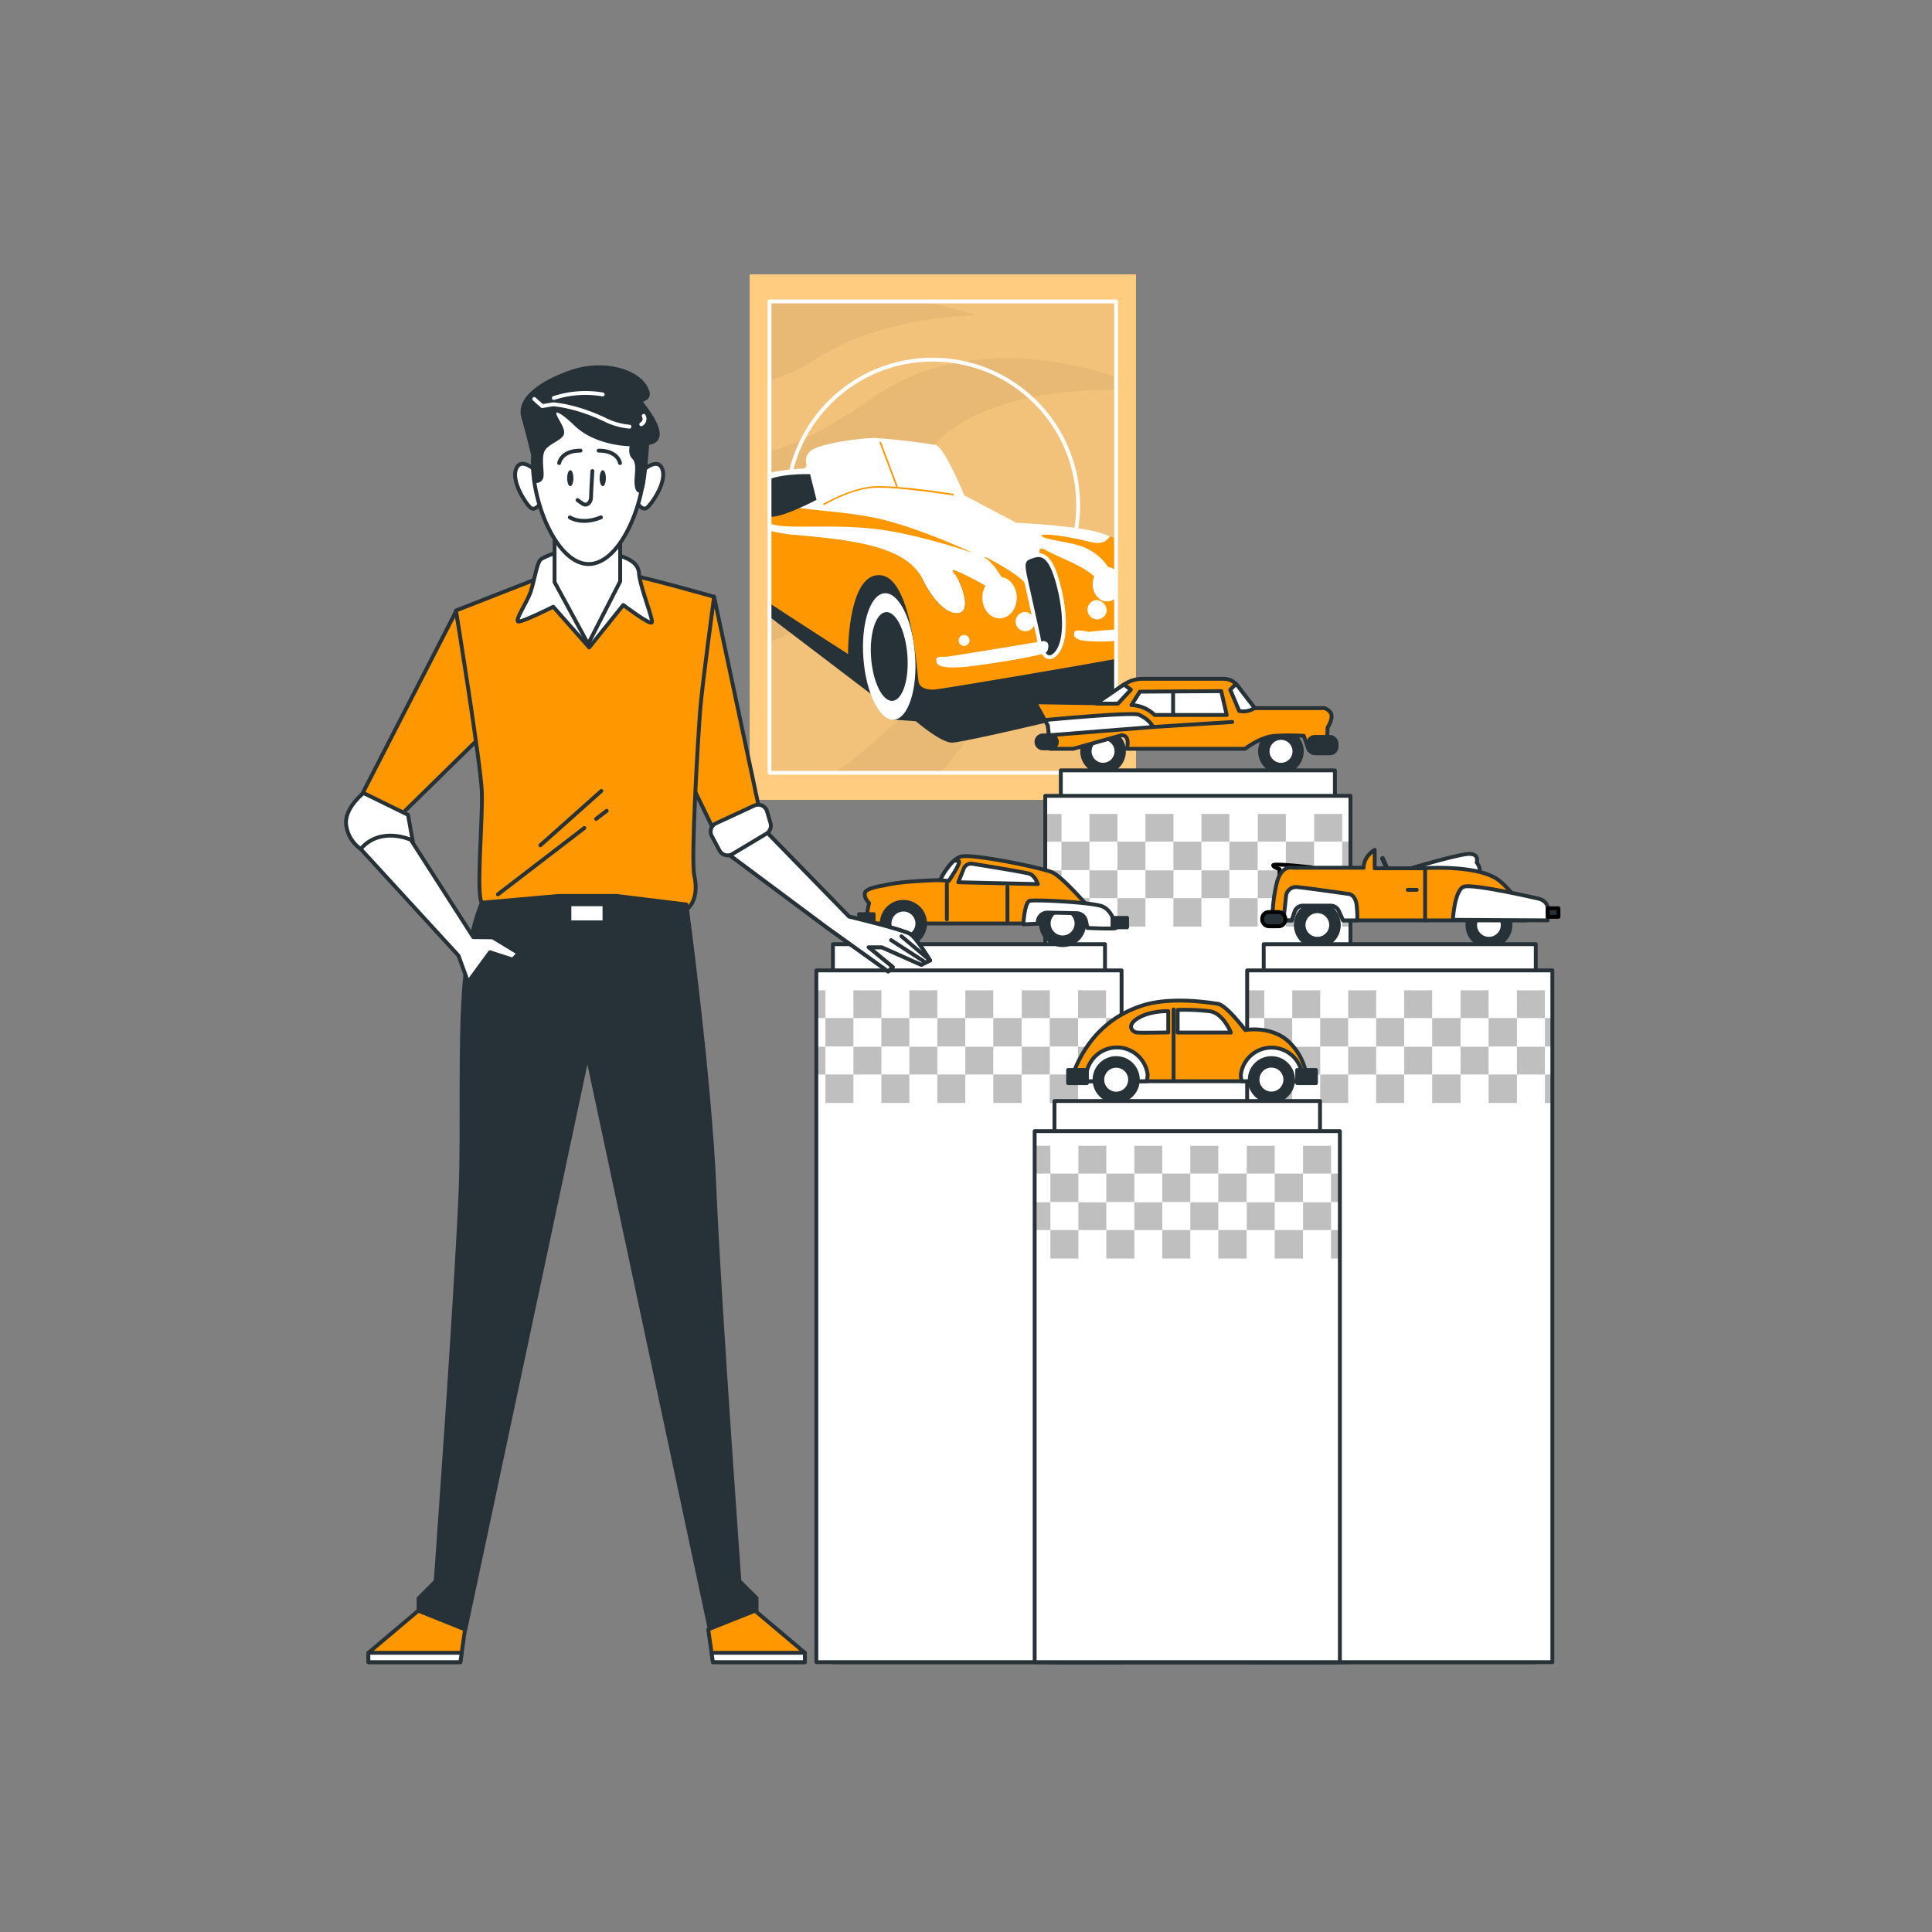 <svg xmlns="http://www.w3.org/2000/svg" xmlns:xlink="http://www.w3.org/1999/xlink" viewBox="0 0 500 500"><rect x="0" y="0" width="500" height="500" fill="#808080" stroke="none"/><defs><clipPath id="freepik--clip-path--inject-119"><rect x="199.15" y="78.01" width="89.69" height="121.98" style="fill:none;stroke:#fff;stroke-linecap:round;stroke-linejoin:round"></rect></clipPath><clipPath id="freepik--clip-path-2--inject-119"><rect x="270.51" y="205.97" width="78.99" height="224.2" style="fill:#fff;stroke:#263238;stroke-linecap:round;stroke-linejoin:round"></rect></clipPath><clipPath id="freepik--clip-path-3--inject-119"><rect x="322.76" y="251.14" width="78.99" height="179.02" style="fill:#fff;stroke:#263238;stroke-linecap:round;stroke-linejoin:round"></rect></clipPath><clipPath id="freepik--clip-path-4--inject-119"><rect x="211.27" y="251.14" width="78.99" height="179.02" style="fill:#fff;stroke:#263238;stroke-linecap:round;stroke-linejoin:round"></rect></clipPath><clipPath id="freepik--clip-path-5--inject-119"><rect x="267.77" y="292.74" width="78.99" height="137.42" style="fill:#fff;stroke:#263238;stroke-linecap:round;stroke-linejoin:round"></rect></clipPath></defs><g id="freepik--Picture--inject-119"><rect x="194" y="71" width="100" height="136" style="fill:#FF9800"></rect><rect x="194" y="71" width="100" height="136" style="fill:#fff;opacity:0.5"></rect><rect x="199.15" y="78.01" width="89.69" height="121.98" style="opacity:0.05"></rect><g style="opacity:0.05"><path d="M245.56,111.64c12.69-9.42,31.83-10.86,43.28-10.77V97.54c-14-4.65-40.88-10.11-63,5.4-12.8,9-21.19,12.61-26.65,13.78v49.43C234,153,228,124.65,245.56,111.64Z"></path><path d="M288.84,148.07c-16.08,9.29-42.55,25.74-63,44.18A92.82,92.82,0,0,1,216,200h27.37A113.16,113.16,0,0,0,255,184.35c7.35-11.49,22.45-24.58,33.8-33.52Z"></path><path d="M199.15,98.5a47.43,47.43,0,0,0,12.42-5.83C229,81.6,252.67,81.6,252.67,81.6A131.3,131.3,0,0,0,238.52,78H199.15Z"></path></g><g style="clip-path:url(#freepik--clip-path--inject-119)"><circle cx="241.36" cy="130.74" r="37.67" transform="translate(-21.75 208.96) rotate(-45)" style="fill:none;stroke:#fff;stroke-linecap:round;stroke-linejoin:round"></circle><path d="M187.66,154.6l4.8-.06,37.11,28.25,1.78,3.46,5.69.41s6.09,5.26,9.14,5.54,65.63-14.68,66.46-16.61-65.08-25.48-65.08-25.48L187.75,141Z" style="fill:#263238"></path><path d="M236.81,169.4c.68,9-1.77,16.57-5.46,16.85s-7.22-6.83-7.9-15.86,1.77-16.57,5.46-16.85S236.14,160.37,236.81,169.4Z" style="fill:#fff"></path><path d="M234.83,169.55c.47,6.34-1.25,11.64-3.84,11.83s-5.08-4.79-5.55-11.13,1.25-11.65,3.84-11.84S234.35,163.2,234.83,169.55Z" style="fill:#263238"></path><path d="M292.48,142.41c.16.2.33.4.49.61C292.81,142.81,292.64,142.61,292.48,142.41Z" style="fill:#fff"></path><path d="M295.77,148.58c.11.33.21.67.32,1C296,149.25,295.88,148.91,295.77,148.58Z" style="fill:#fff"></path><path d="M290.73,140.76c.19.14.37.29.55.45C291.1,141.05,290.92,140.9,290.73,140.76Z" style="fill:#fff"></path><path d="M293.06,143.14c.15.19.29.4.44.61C293.35,143.54,293.21,143.33,293.06,143.14Z" style="fill:#fff"></path><path d="M291.87,141.76c-.18-.18-.36-.35-.55-.51C291.51,141.41,291.69,141.58,291.87,141.76Z" style="fill:#fff"></path><path d="M291.94,141.84c.17.17.33.35.49.53C292.27,142.19,292.11,142,291.94,141.84Z" style="fill:#fff"></path><path d="M295,146.48c.12.27.24.56.36.85C295.21,147,295.09,146.75,295,146.48Z" style="fill:#fff"></path><path d="M295.34,147.38c.12.3.24.63.35,1C295.58,148,295.46,147.68,295.34,147.38Z" style="fill:#fff"></path><path d="M294.49,145.45c.14.27.27.54.39.83C294.76,146,294.63,145.72,294.49,145.45Z" style="fill:#fff"></path><path d="M293.53,143.81c.16.22.3.46.45.71C293.83,144.27,293.69,144,293.53,143.81Z" style="fill:#fff"></path><path d="M294.07,144.67l.39.72Z" style="fill:#fff"></path><path d="M288.73,139.47c.23.12.45.24.66.37C289.18,139.71,289,139.59,288.73,139.47Z" style="fill:#fff"></path><path d="M181.53,135.78c.06-.24.12-.47.19-.71C181.65,135.31,181.59,135.54,181.53,135.78Z" style="fill:#fff"></path><path d="M181.37,136.52c0-.24.1-.48.16-.72C181.47,136,181.42,136.28,181.37,136.52Z" style="fill:#fff"></path><path d="M181.24,137.33c0-.23.07-.45.11-.68C181.31,136.88,181.27,137.1,181.24,137.33Z" style="fill:#fff"></path><path d="M290.07,140.27c.21.14.41.29.6.44C290.48,140.56,290.28,140.41,290.07,140.27Z" style="fill:#fff"></path><path d="M181.74,135c.07-.25.15-.49.24-.74C181.89,134.49,181.81,134.73,181.74,135Z" style="fill:#fff"></path><path d="M181.15,138c0-.22,0-.45.08-.68C181.2,137.59,181.18,137.82,181.15,138Z" style="fill:#fff"></path><path d="M289.42,139.86c.21.12.42.25.62.39C289.84,140.11,289.63,140,289.42,139.86Z" style="fill:#fff"></path><path d="M287.31,138.8c.48.2.95.42,1.4.66C288.26,139.22,287.79,139,287.31,138.8Z" style="fill:#fff"></path><path d="M182,134.24c.08-.25.18-.5.27-.75C182.16,133.74,182.06,134,182,134.24Z" style="fill:#fff"></path><path d="M187.15,127.06c1.31-.41,2.54-.26,3.15,1.24,1.66,4.08,2.12,8.92,15.11,10.13s28.87,2.42,33.25,11.33,9.07,10,10.58,8.31-.45-7.55-2.42-9.82,6.35,2.27,8.16,3.33,7.26,6.49,6.65,3.62-3.32-8.46-6.35-10.58,8.16,3.78,9.83,6.2,7.25,5.89,6.65,1.36-5-11.94-1.21-9.82,10.42,4.23,13.3,7.55,6.34,3.78,4.23-.75a13.79,13.79,0,0,0-7.26-7.41c-2.72-1.36-10.58-2.11-11.18-3s6.5,0,12.39,1.51c3.37.86,4.37-.29,5.28-1.44a28.56,28.56,0,0,0-3.92-1.28c-5.74-1.51-20.4-2.27-20.4-2.27l-13.45-7.1s-5.14-12.54-7.4-13a156.73,156.73,0,0,0-15.87-1.82c-3,0-14.81,1.36-16.78,3.63a3.1,3.1,0,0,0-.8,3,1,1,0,0,1-.91,1.29A53.13,53.13,0,0,0,192,124.37c-5.32,2.11-8.24,5.5-9.69,9.08A15.18,15.18,0,0,1,187.15,127.06Z" style="fill:#fff"></path><path d="M181.08,138.88c0-.22,0-.45.06-.68C181.11,138.43,181.1,138.66,181.08,138.88Z" style="fill:#fff"></path><path d="M287.31,138.8c-.91,1.15-1.91,2.3-5.28,1.44-5.89-1.51-13-2.42-12.39-1.51s8.46,1.66,11.18,3a13.79,13.79,0,0,1,7.26,7.41c2.11,4.53-1.36,4.08-4.23.75s-9.52-5.44-13.3-7.55.6,5.29,1.21,9.82-5,1.06-6.65-1.36-12.85-8.31-9.83-6.2,5.75,7.71,6.35,10.58-4.83-2.57-6.65-3.62-10.12-5.6-8.16-3.33,3.93,8.16,2.42,9.82-6.2.61-10.58-8.31-20.25-10.12-33.25-11.33S192,132.38,190.3,128.3c-.61-1.5-1.84-1.65-3.15-1.24a15.63,15.63,0,0,0-6.07,11.82c-.3,5.29,1.51,6.65,2.27,5.9s4.23-5,5.89-3.63,1.52,8.76,2.42,9.82,27.81,18.29,27.81,18.29-.15-21,8.31-20.4,9.52,26.29,10,27.8,2.27,1.82,3.78,1.82,47.6-7.86,50.63-8.62,4.38-4.23,4.38-4.23a33.71,33.71,0,0,0-.45-16C294.25,143.18,291.19,140.42,287.31,138.8Z" style="fill:#FF9800"></path><path d="M190.3,125s3,1.51,5.14,6,3.17,5.29,11.94,5.29,16.62-.3,26.44,1.82a165.28,165.28,0,0,1,18,5s-15.11-7.1-26-9.22-22.22-1.81-26-4.38S195.44,124.83,190.3,125Z" style="fill:#FF9800"></path><path d="M211.31,129.36s-8.31,4.38-11.64,4.38-5.14-5.89-2.42-8.61,12.4-2.42,12.4-2.42Z" style="fill:#263238"></path><rect x="229.76" y="114" width="0.42" height="12.43" transform="translate(-27.61 88.77) rotate(-20.64)" style="fill:#FF9800"></rect><path d="M213.23,130.75l-.22-.36c.08,0,7.22-4.26,13.4-4.56s20.3,1.94,20.44,2l-.06.41c-.14,0-14.26-2.26-20.36-2S213.3,130.71,213.23,130.75Z" style="fill:#FF9800"></path><path d="M190.76,143.79c0,6-1.39,10.81-3.1,10.81s-3.1-4.84-3.1-10.81S186,133,187.66,133,190.76,137.83,190.76,143.79Z" style="fill:#fff"></path><path d="M190,143.79c0,4.52-1.05,8.17-2.34,8.17s-2.35-3.65-2.35-8.17,1.05-8.17,2.35-8.17S190,139.28,190,143.79Z" style="fill:#263238"></path><path d="M263.14,154.67c0,3-2,5.37-4.46,5.37s-4.45-2.4-4.45-5.37,2-5.36,4.45-5.36S263.14,151.71,263.14,154.67Z" style="fill:#fff"></path><path d="M290.19,151.2c0,2.46-1.65,4.46-3.7,4.46s-3.7-2-3.7-4.46,1.65-4.46,3.7-4.46S290.19,148.74,290.19,151.2Z" style="fill:#fff"></path><path d="M286.37,158.3a2.49,2.49,0,1,1-2.45-3A2.74,2.74,0,0,1,286.37,158.3Z" style="fill:#fff"></path><path d="M267.78,161.32a2.49,2.49,0,1,1-2.45-2.94A2.73,2.73,0,0,1,267.78,161.32Z" style="fill:#fff"></path><path d="M265.26,149l3.47,15.71s.91,7.11,3.93,5,3.48-9.22,1.51-17.38-4.08-9.22-6.65-8.46S264.5,145.23,265.26,149Z" style="fill:#263238;stroke:#fff;stroke-linecap:round;stroke-linejoin:round"></path><path d="M269.86,165.93s-22.85,3.81-24.66,4-3.3-.4-2.8,1.51,6.71,1.3,10.32.8,17.64-2.51,18.24-3.61S271.56,165.73,269.86,165.93Z" style="fill:#fff"></path><path d="M281.88,163.53s-3.61-.8-3.81,0-.2,1.3.9,1.9,5.52.71,9,.5,10.93-.5,12.13-2.2-.1-3-1.3-2.71a52.9,52.9,0,0,1-10.43,1.91C283.08,163.33,281.88,163.53,281.88,163.53Z" style="fill:#fff"></path><path d="M250.92,165.83a1.41,1.41,0,1,1-1.41-1.5A1.46,1.46,0,0,1,250.92,165.83Z" style="fill:#fff"></path><path d="M298,157.92c0,.72-.42,1.3-.95,1.3s-.95-.58-.95-1.3.43-1.3.95-1.3S298,157.2,298,157.92Z" style="fill:#fff"></path></g><rect x="199.15" y="78.01" width="89.69" height="121.98" style="fill:none;stroke:#fff;stroke-linecap:round;stroke-linejoin:round"></rect></g><g id="freepik--Toys--inject-119"><path d="M336.9,194.44a5.4,5.4,0,1,0-5.4,5.4A5.4,5.4,0,0,0,336.9,194.44Z" style="fill:#263238;stroke:#263238;stroke-linecap:round;stroke-linejoin:round"></path><path d="M335,194.44a3.47,3.47,0,1,0-3.47,3.47A3.47,3.47,0,0,0,335,194.44Z" style="fill:#fff;stroke:#263238;stroke-linecap:round;stroke-linejoin:round"></path><path d="M290.87,194.44a5.4,5.4,0,1,0-5.4,5.4A5.4,5.4,0,0,0,290.87,194.44Z" style="fill:#263238;stroke:#263238;stroke-linecap:round;stroke-linejoin:round"></path><path d="M288.94,194.44a3.47,3.47,0,1,0-3.47,3.47A3.47,3.47,0,0,0,288.94,194.44Z" style="fill:#fff;stroke:#263238;stroke-linecap:round;stroke-linejoin:round"></path><path d="M283.8,182l-15.95-.26,3.34,6,.65,6.05h5.91l12.35-3.47s2.44-.52,1.54,3.47h30.6s3.86-3.09,7.72-3.35a63.09,63.09,0,0,1,7.46,0l1.28,3.6h4.63l.26-5.78s1.8-2.7.64-4-2.05-1-2.05-1H324.69l-4.46-5.84a4.43,4.43,0,0,0-3.53-1.74h-21a8.48,8.48,0,0,0-4.81,1.48Z" style="fill:#FF9800;stroke:#263238;stroke-linecap:round;stroke-linejoin:round"></path><polygon points="283.7 181.97 283.8 182.1 289.32 182.1 292.67 178.5 290.88 177.15 283.8 181.97 283.7 181.97" style="fill:#fff;stroke:#263238;stroke-linecap:round;stroke-linejoin:round"></polygon><path d="M295,179l-2.18,3.47a9.09,9.09,0,0,1,6,2.57h18.65l-1.42-6.17Z" style="fill:#fff;stroke:#263238;stroke-linecap:round;stroke-linejoin:round"></path><path d="M320.23,177.41c-.1-.13-.21-.26-.32-.38l-.11.05-1.41,1.42L320.7,184a5.35,5.35,0,0,0,4-.77Z" style="fill:#fff;stroke:#263238;stroke-linecap:round;stroke-linejoin:round"></path><path d="M294.6,184.93c-2.32-.65-24.05,1.41-24.05,1.41l-.05.17.69,1.24.27,2.54,27-2.15A7.8,7.8,0,0,0,294.6,184.93Z" style="fill:#fff;stroke:#263238;stroke-linecap:round;stroke-linejoin:round"></path><path d="M271.84,193.67h-1.93a1.67,1.67,0,0,1-1.67-1.67h0a1.66,1.66,0,0,1,1.67-1.67h1.93a1.67,1.67,0,0,1,1.67,1.67h0A1.67,1.67,0,0,1,271.84,193.67Z" style="fill:#263238;stroke:#263238;stroke-linecap:round;stroke-linejoin:round"></path><rect x="338.57" y="190.71" width="7.33" height="4.24" rx="1.69" style="fill:#263238;stroke:#263238;stroke-linecap:round;stroke-linejoin:round"></rect><line x1="303.6" y1="179.14" x2="303.6" y2="184.93" style="fill:none;stroke:#263238;stroke-linecap:round;stroke-linejoin:round"></line><line x1="298.45" y1="188.14" x2="318.9" y2="186.85" style="fill:none;stroke:#263238;stroke-linecap:round;stroke-linejoin:round"></line><rect x="274.54" y="199.37" width="70.93" height="230.8" style="fill:#fff;stroke:#263238;stroke-linecap:round;stroke-linejoin:round"></rect><rect x="270.51" y="205.97" width="78.99" height="224.2" style="fill:#fff"></rect><g style="clip-path:url(#freepik--clip-path-2--inject-119)"><rect x="267.47" y="210.65" width="7.37" height="7.37" style="fill:#bfbfbf"></rect><rect x="267.47" y="217.82" width="7.37" height="7.37" style="fill:#fff"></rect><rect x="274.71" y="210.65" width="7.37" height="7.37" style="fill:#fff"></rect><rect x="274.71" y="217.82" width="7.37" height="7.37" style="fill:#bfbfbf"></rect><rect x="281.95" y="210.65" width="7.37" height="7.37" style="fill:#bfbfbf"></rect><rect x="281.95" y="217.82" width="7.37" height="7.37" style="fill:#fff"></rect><rect x="289.2" y="210.65" width="7.37" height="7.37" style="fill:#fff"></rect><rect x="289.2" y="217.82" width="7.37" height="7.37" style="fill:#bfbfbf"></rect><rect x="296.44" y="210.65" width="7.37" height="7.37" style="fill:#bfbfbf"></rect><rect x="296.44" y="217.82" width="7.37" height="7.37" style="fill:#fff"></rect><rect x="303.68" y="210.65" width="7.37" height="7.37" style="fill:#fff"></rect><rect x="303.68" y="217.82" width="7.37" height="7.37" style="fill:#bfbfbf"></rect><rect x="310.92" y="210.65" width="7.37" height="7.37" style="fill:#bfbfbf"></rect><rect x="310.92" y="217.82" width="7.37" height="7.37" style="fill:#fff"></rect><rect x="318.16" y="210.65" width="7.37" height="7.37" style="fill:#fff"></rect><rect x="318.16" y="217.82" width="7.37" height="7.37" style="fill:#bfbfbf"></rect><rect x="267.47" y="225.26" width="7.37" height="7.37" style="fill:#bfbfbf"></rect><rect x="267.47" y="232.44" width="7.37" height="7.37" style="fill:#fff"></rect><rect x="274.71" y="225.26" width="7.37" height="7.37" style="fill:#fff"></rect><rect x="274.71" y="232.44" width="7.37" height="7.37" style="fill:#bfbfbf"></rect><rect x="281.95" y="225.26" width="7.37" height="7.37" style="fill:#bfbfbf"></rect><rect x="281.95" y="232.44" width="7.37" height="7.37" style="fill:#fff"></rect><rect x="289.2" y="225.26" width="7.37" height="7.37" style="fill:#fff"></rect><rect x="289.2" y="232.44" width="7.37" height="7.37" style="fill:#bfbfbf"></rect><rect x="296.44" y="225.26" width="7.37" height="7.37" style="fill:#bfbfbf"></rect><rect x="296.44" y="232.44" width="7.37" height="7.37" style="fill:#fff"></rect><rect x="303.68" y="225.26" width="7.37" height="7.37" style="fill:#fff"></rect><rect x="303.68" y="232.44" width="7.37" height="7.37" style="fill:#bfbfbf"></rect><rect x="310.92" y="225.26" width="7.37" height="7.37" style="fill:#bfbfbf"></rect><rect x="310.92" y="232.44" width="7.37" height="7.37" style="fill:#fff"></rect><rect x="318.16" y="225.26" width="7.37" height="7.37" style="fill:#fff"></rect><rect x="318.16" y="232.44" width="7.37" height="7.37" style="fill:#bfbfbf"></rect><rect x="325.53" y="210.65" width="7.37" height="7.37" style="fill:#bfbfbf"></rect><rect x="325.53" y="217.82" width="7.37" height="7.37" style="fill:#fff"></rect><rect x="332.77" y="210.65" width="7.37" height="7.37" style="fill:#fff"></rect><rect x="332.77" y="217.82" width="7.37" height="7.37" style="fill:#bfbfbf"></rect><rect x="325.53" y="225.26" width="7.37" height="7.37" style="fill:#bfbfbf"></rect><rect x="325.53" y="232.44" width="7.37" height="7.37" style="fill:#fff"></rect><rect x="332.77" y="225.26" width="7.37" height="7.37" style="fill:#fff"></rect><rect x="332.77" y="232.44" width="7.37" height="7.37" style="fill:#bfbfbf"></rect><rect x="340.11" y="210.65" width="7.37" height="7.37" style="fill:#bfbfbf"></rect><rect x="340.11" y="217.82" width="7.37" height="7.37" style="fill:#fff"></rect><rect x="347.35" y="210.65" width="7.37" height="7.37" style="fill:#fff"></rect><rect x="347.35" y="217.82" width="7.37" height="7.37" style="fill:#bfbfbf"></rect><rect x="340.11" y="225.26" width="7.37" height="7.37" style="fill:#bfbfbf"></rect><rect x="340.11" y="232.44" width="7.37" height="7.37" style="fill:#fff"></rect><rect x="347.35" y="225.26" width="7.37" height="7.37" style="fill:#fff"></rect><rect x="347.35" y="232.44" width="7.37" height="7.37" style="fill:#bfbfbf"></rect></g><rect x="270.51" y="205.97" width="78.99" height="224.2" style="fill:none;stroke:#263238;stroke-linecap:round;stroke-linejoin:round"></rect><path d="M346.48,239.39a5.56,5.56,0,1,0-5.55,5.55A5.55,5.55,0,0,0,346.48,239.39Z" style="fill:#263238;stroke:#263238;stroke-linecap:round;stroke-linejoin:round"></path><path d="M344.5,239.39a3.57,3.57,0,1,0-3.57,3.57A3.57,3.57,0,0,0,344.5,239.39Z" style="fill:#fff;stroke:#263238;stroke-linecap:round;stroke-linejoin:round"></path><path d="M390.89,239.39a5.56,5.56,0,1,0-5.56,5.55A5.56,5.56,0,0,0,390.89,239.39Z" style="fill:#263238;stroke:#263238;stroke-linecap:round;stroke-linejoin:round"></path><path d="M388.9,239.39a3.57,3.57,0,1,0-3.57,3.57A3.57,3.57,0,0,0,388.9,239.39Z" style="fill:#fff;stroke:#263238;stroke-linecap:round;stroke-linejoin:round"></path><path d="M365.14,224.71s11-3.27,14.44-3.68,2.59,2.18,2.59,2.18,1.23,1.5.68,2.86S365.14,224.71,365.14,224.71Z" style="fill:#fff;stroke:#263238;stroke-linecap:round;stroke-linejoin:round"></path><path d="M359.15,225.86a.6.6,0,0,1-.56-.36l-1.37-3.14a.62.62,0,0,1,1.13-.49l1.36,3.14a.6.6,0,0,1-.31.8A.56.56,0,0,1,359.15,225.86Z" style="fill:#263238"></path><path d="M339.31,224.46s-9.8-1.09-9.8-.54,1.63,1,1.63,1v1.5A25.31,25.31,0,0,1,339.31,224.46Z" style="fill:#fff;stroke:#000;stroke-linecap:round;stroke-linejoin:round"></path><path d="M335,236a2.31,2.31,0,0,1,2.2-1.62h7.18a2.31,2.31,0,0,1,2.09,1.33l1.13,2.48H395a21.5,21.5,0,0,0-7.08-10.35c-5.45-4.22-19.75-3.13-19.75-3.13h-12.4v-4.77s-2.86,1.63-2.86,4.63H334.63s-3-.95-4.22,4a40.06,40.06,0,0,0-1.09,9.67h5Z" style="fill:#FF9800;stroke:#263238;stroke-linecap:round;stroke-linejoin:round"></path><path d="M351.11,234.38c-.27-2.73-1.9-3-1.9-3s-10.49-1.5-13.22-1.77a2.66,2.66,0,0,0-3.13,2l-.68,6.27,0,.27h2.14L335,236a2.31,2.31,0,0,1,2.2-1.62h7.18a2.31,2.31,0,0,1,2.09,1.33l1.13,2.48h3.66A27.12,27.12,0,0,0,351.11,234.38Z" style="fill:#fff;stroke:#263238;stroke-linecap:round;stroke-linejoin:round"></path><line x1="368.82" y1="224.98" x2="368.82" y2="238.19" style="fill:none;stroke:#263238;stroke-linecap:round;stroke-linejoin:round"></line><line x1="364.33" y1="230.29" x2="366.64" y2="230.29" style="fill:none;stroke:#263238;stroke-linecap:round;stroke-linejoin:round"></line><path d="M376,238.05s.41-7.76,2.86-8.58,19.48,3.14,19.48,3.14,2.18.54,2.18,2.45v3.13Z" style="fill:#fff;stroke:#263238;stroke-linecap:round;stroke-linejoin:round"></path><rect x="326.65" y="236.04" width="5.99" height="3.68" rx="1.71" style="fill:#263238;stroke:#000;stroke-linecap:round;stroke-linejoin:round"></rect><rect x="400.56" y="235.06" width="2.77" height="2.21" style="fill:#263238;stroke:#000;stroke-linecap:round;stroke-linejoin:round"></rect><rect x="327.05" y="244.35" width="70.41" height="185.82" style="fill:#fff;stroke:#263238;stroke-linecap:round;stroke-linejoin:round"></rect><rect x="322.76" y="251.14" width="78.99" height="179.02" style="fill:#fff"></rect><g style="clip-path:url(#freepik--clip-path-3--inject-119)"><rect x="319.94" y="256.29" width="7.37" height="7.37" style="fill:#bfbfbf"></rect><rect x="319.94" y="263.47" width="7.37" height="7.37" style="fill:#fff"></rect><rect x="327.19" y="256.29" width="7.37" height="7.37" style="fill:#fff"></rect><rect x="327.19" y="263.47" width="7.37" height="7.37" style="fill:#bfbfbf"></rect><rect x="334.43" y="256.29" width="7.37" height="7.37" style="fill:#bfbfbf"></rect><rect x="334.43" y="263.47" width="7.37" height="7.37" style="fill:#fff"></rect><rect x="341.67" y="256.29" width="7.37" height="7.37" style="fill:#fff"></rect><rect x="341.67" y="263.47" width="7.37" height="7.37" style="fill:#bfbfbf"></rect><rect x="348.91" y="256.29" width="7.37" height="7.37" style="fill:#bfbfbf"></rect><rect x="348.91" y="263.47" width="7.37" height="7.37" style="fill:#fff"></rect><rect x="356.15" y="256.29" width="7.37" height="7.37" style="fill:#fff"></rect><rect x="356.15" y="263.47" width="7.37" height="7.37" style="fill:#bfbfbf"></rect><rect x="363.39" y="256.29" width="7.37" height="7.37" style="fill:#bfbfbf"></rect><rect x="363.39" y="263.47" width="7.37" height="7.37" style="fill:#fff"></rect><rect x="370.64" y="256.29" width="7.37" height="7.37" style="fill:#fff"></rect><rect x="370.64" y="263.47" width="7.37" height="7.37" style="fill:#bfbfbf"></rect><rect x="319.94" y="270.91" width="7.37" height="7.37" style="fill:#bfbfbf"></rect><rect x="319.94" y="278.08" width="7.37" height="7.37" style="fill:#fff"></rect><rect x="327.19" y="270.91" width="7.37" height="7.37" style="fill:#fff"></rect><rect x="327.19" y="278.08" width="7.37" height="7.37" style="fill:#bfbfbf"></rect><rect x="334.43" y="270.91" width="7.37" height="7.37" style="fill:#bfbfbf"></rect><rect x="334.43" y="278.08" width="7.37" height="7.37" style="fill:#fff"></rect><rect x="341.67" y="270.91" width="7.37" height="7.37" style="fill:#fff"></rect><rect x="341.67" y="278.08" width="7.37" height="7.37" style="fill:#bfbfbf"></rect><rect x="348.91" y="270.91" width="7.37" height="7.37" style="fill:#bfbfbf"></rect><rect x="348.91" y="278.08" width="7.37" height="7.37" style="fill:#fff"></rect><rect x="356.15" y="270.91" width="7.37" height="7.37" style="fill:#fff"></rect><rect x="356.15" y="278.08" width="7.37" height="7.37" style="fill:#bfbfbf"></rect><rect x="363.39" y="270.91" width="7.37" height="7.37" style="fill:#bfbfbf"></rect><rect x="363.39" y="278.08" width="7.37" height="7.37" style="fill:#fff"></rect><rect x="370.64" y="270.91" width="7.37" height="7.37" style="fill:#fff"></rect><rect x="370.64" y="278.08" width="7.37" height="7.37" style="fill:#bfbfbf"></rect><rect x="378" y="256.29" width="7.37" height="7.37" style="fill:#bfbfbf"></rect><rect x="378" y="263.47" width="7.37" height="7.37" style="fill:#fff"></rect><rect x="385.25" y="256.29" width="7.37" height="7.37" style="fill:#fff"></rect><rect x="385.25" y="263.47" width="7.37" height="7.37" style="fill:#bfbfbf"></rect><rect x="378" y="270.91" width="7.37" height="7.37" style="fill:#bfbfbf"></rect><rect x="378" y="278.08" width="7.37" height="7.37" style="fill:#fff"></rect><rect x="385.25" y="270.91" width="7.37" height="7.37" style="fill:#fff"></rect><rect x="385.25" y="278.08" width="7.37" height="7.37" style="fill:#bfbfbf"></rect><rect x="392.58" y="256.29" width="7.37" height="7.37" style="fill:#bfbfbf"></rect><rect x="392.58" y="263.47" width="7.37" height="7.37" style="fill:#fff"></rect><rect x="399.82" y="256.29" width="7.37" height="7.37" style="fill:#fff"></rect><rect x="399.82" y="263.47" width="7.37" height="7.37" style="fill:#bfbfbf"></rect><rect x="392.58" y="270.91" width="7.37" height="7.37" style="fill:#bfbfbf"></rect><rect x="392.58" y="278.08" width="7.37" height="7.37" style="fill:#fff"></rect><rect x="399.82" y="270.91" width="7.37" height="7.37" style="fill:#fff"></rect><rect x="399.82" y="278.08" width="7.37" height="7.37" style="fill:#bfbfbf"></rect></g><rect x="322.76" y="251.14" width="78.99" height="179.02" style="fill:none;stroke:#263238;stroke-linecap:round;stroke-linejoin:round"></rect><rect x="215.56" y="244.35" width="70.41" height="185.82" style="fill:#fff;stroke:#263238;stroke-linecap:round;stroke-linejoin:round"></rect><rect x="211.27" y="251.14" width="78.99" height="179.02" style="fill:#fff"></rect><g style="clip-path:url(#freepik--clip-path-4--inject-119)"><rect x="206.37" y="256.29" width="7.37" height="7.37" style="fill:#bfbfbf"></rect><rect x="206.37" y="263.47" width="7.37" height="7.37" style="fill:#fff"></rect><rect x="213.61" y="256.29" width="7.37" height="7.37" style="fill:#fff"></rect><rect x="213.61" y="263.47" width="7.37" height="7.37" style="fill:#bfbfbf"></rect><rect x="220.86" y="256.29" width="7.37" height="7.37" style="fill:#bfbfbf"></rect><rect x="220.86" y="263.47" width="7.37" height="7.37" style="fill:#fff"></rect><rect x="228.1" y="256.29" width="7.37" height="7.37" style="fill:#fff"></rect><rect x="228.1" y="263.47" width="7.37" height="7.37" style="fill:#bfbfbf"></rect><rect x="235.34" y="256.29" width="7.37" height="7.37" style="fill:#bfbfbf"></rect><rect x="235.34" y="263.47" width="7.37" height="7.37" style="fill:#fff"></rect><rect x="242.58" y="256.29" width="7.37" height="7.37" style="fill:#fff"></rect><rect x="242.58" y="263.47" width="7.37" height="7.37" style="fill:#bfbfbf"></rect><rect x="249.82" y="256.29" width="7.37" height="7.37" style="fill:#bfbfbf"></rect><rect x="249.82" y="263.47" width="7.37" height="7.37" style="fill:#fff"></rect><rect x="257.06" y="256.29" width="7.37" height="7.37" style="fill:#fff"></rect><rect x="257.06" y="263.47" width="7.37" height="7.37" style="fill:#bfbfbf"></rect><rect x="206.37" y="270.91" width="7.37" height="7.37" style="fill:#bfbfbf"></rect><rect x="206.37" y="278.08" width="7.37" height="7.37" style="fill:#fff"></rect><rect x="213.61" y="270.91" width="7.37" height="7.37" style="fill:#fff"></rect><rect x="213.61" y="278.08" width="7.37" height="7.37" style="fill:#bfbfbf"></rect><rect x="220.86" y="270.91" width="7.37" height="7.37" style="fill:#bfbfbf"></rect><rect x="220.86" y="278.08" width="7.37" height="7.37" style="fill:#fff"></rect><rect x="228.1" y="270.91" width="7.37" height="7.37" style="fill:#fff"></rect><rect x="228.1" y="278.08" width="7.37" height="7.37" style="fill:#bfbfbf"></rect><rect x="235.34" y="270.91" width="7.37" height="7.37" style="fill:#bfbfbf"></rect><rect x="235.34" y="278.08" width="7.37" height="7.37" style="fill:#fff"></rect><rect x="242.58" y="270.91" width="7.37" height="7.37" style="fill:#fff"></rect><rect x="242.58" y="278.08" width="7.37" height="7.37" style="fill:#bfbfbf"></rect><rect x="249.82" y="270.91" width="7.37" height="7.37" style="fill:#bfbfbf"></rect><rect x="249.82" y="278.08" width="7.37" height="7.37" style="fill:#fff"></rect><rect x="257.06" y="270.91" width="7.37" height="7.37" style="fill:#fff"></rect><rect x="257.06" y="278.08" width="7.37" height="7.37" style="fill:#bfbfbf"></rect><rect x="264.43" y="256.29" width="7.37" height="7.37" style="fill:#bfbfbf"></rect><rect x="264.43" y="263.47" width="7.37" height="7.37" style="fill:#fff"></rect><rect x="271.68" y="256.29" width="7.37" height="7.37" style="fill:#fff"></rect><rect x="271.68" y="263.47" width="7.37" height="7.37" style="fill:#bfbfbf"></rect><rect x="264.43" y="270.91" width="7.37" height="7.37" style="fill:#bfbfbf"></rect><rect x="264.43" y="278.08" width="7.37" height="7.37" style="fill:#fff"></rect><rect x="271.68" y="270.91" width="7.37" height="7.37" style="fill:#fff"></rect><rect x="271.68" y="278.08" width="7.37" height="7.37" style="fill:#bfbfbf"></rect><rect x="279.01" y="256.29" width="7.37" height="7.37" style="fill:#bfbfbf"></rect><rect x="279.01" y="263.47" width="7.37" height="7.37" style="fill:#fff"></rect><rect x="286.25" y="256.29" width="7.37" height="7.37" style="fill:#fff"></rect><rect x="286.25" y="263.47" width="7.37" height="7.37" style="fill:#bfbfbf"></rect><rect x="279.01" y="270.91" width="7.37" height="7.37" style="fill:#bfbfbf"></rect><rect x="279.01" y="278.08" width="7.37" height="7.37" style="fill:#fff"></rect><rect x="286.25" y="270.91" width="7.37" height="7.37" style="fill:#fff"></rect><rect x="286.25" y="278.08" width="7.37" height="7.37" style="fill:#bfbfbf"></rect></g><rect x="211.27" y="251.14" width="78.99" height="179.02" style="fill:none;stroke:#263238;stroke-linecap:round;stroke-linejoin:round"></rect><path d="M283,239l-1.87-4.91s-6.2-7.14-8.77-8.31-20.72-4.91-23.64-4.1-5.38,6.09-5.38,6.09-10,.18-14.47,1.36c-1.34.2-4.65.8-5,1.87s.55,2.19,1.05,2.73a25,25,0,0,0-.74,5.27Z" style="fill:#FF9800;stroke:#263238;stroke-linecap:round;stroke-linejoin:round"></path><path d="M280.6,239a5.6,5.6,0,1,0-5.6,5.6A5.6,5.6,0,0,0,280.6,239Z" style="fill:#263238;stroke:#263238;stroke-linecap:round;stroke-linejoin:round"></path><path d="M278.6,239a3.6,3.6,0,1,0-3.6,3.6A3.6,3.6,0,0,0,278.6,239Z" style="fill:#fff;stroke:#263238;stroke-linecap:round;stroke-linejoin:round"></path><path d="M264.83,239.22s.35-5.74,1.64-6.09,15.91.35,18.72,1.41,3.63,5.26,3.63,5.61-7.38,0-7.38,0l-.39-1.82a2.5,2.5,0,0,0-2.39-2l-7.55-.15a2.5,2.5,0,0,0-2.54,2.5v.38Z" style="fill:#fff;stroke:#263238;stroke-linecap:round;stroke-linejoin:round"></path><path d="M239.41,239a5.6,5.6,0,1,0-5.6,5.6A5.6,5.6,0,0,0,239.41,239Z" style="fill:#263238;stroke:#263238;stroke-linecap:round;stroke-linejoin:round"></path><path d="M237.41,239a3.6,3.6,0,1,0-3.6,3.6A3.6,3.6,0,0,0,237.41,239Z" style="fill:#fff;stroke:#263238;stroke-linecap:round;stroke-linejoin:round"></path><path d="M245.52,228s3.39-4.91,2.57-5.15a2.85,2.85,0,0,0-1.28-.05,17.94,17.94,0,0,0-3.51,5Z" style="fill:#fff;stroke:#263238;stroke-linecap:round;stroke-linejoin:round"></path><path d="M249.5,224.59,248,228.33l20.59.47s-.7-2.22-2.22-2.69-14.75-2.57-14.75-2.57A2.07,2.07,0,0,0,249.5,224.59Z" style="fill:#fff;stroke:#263238;stroke-linecap:round;stroke-linejoin:round"></path><line x1="245.05" y1="228.8" x2="245.05" y2="237.93" style="fill:none;stroke:#263238;stroke-linecap:round;stroke-linejoin:round"></line><line x1="260.73" y1="229.5" x2="260.73" y2="238.4" style="fill:none;stroke:#263238;stroke-linecap:round;stroke-linejoin:round"></line><rect x="287.92" y="237.55" width="3.77" height="2.43" style="fill:#263238;stroke:#263238;stroke-linecap:round;stroke-linejoin:round"></rect><rect x="222.33" y="236.58" width="3.77" height="2.43" style="fill:#263238;stroke:#263238;stroke-linecap:round;stroke-linejoin:round"></rect><path d="M278.53,279.82H338.3a15.46,15.46,0,0,0-4.54-10c-4.53-4.53-11.5-3.24-11.5-3.24s-4.86-6.48-7.12-6.8-12.15-1.94-19.6.48-14.58,7.94-18.3,18.95C277.24,279.17,277.24,279.82,278.53,279.82Z" style="fill:#FF9800;stroke:#263238;stroke-linecap:round;stroke-linejoin:round"></path><path d="M297,278.1a8,8,0,0,0-15.88,0,6.93,6.93,0,0,0,.23,1.72h15.42A6.93,6.93,0,0,0,297,278.1Z" style="fill:#fff;stroke:#263238;stroke-linecap:round;stroke-linejoin:round"></path><path d="M337,278.1a8,8,0,0,0-15.87,0,6.93,6.93,0,0,0,.22,1.72h15.43A6.93,6.93,0,0,0,337,278.1Z" style="fill:#fff;stroke:#263238;stroke-linecap:round;stroke-linejoin:round"></path><circle cx="288.87" cy="279.43" r="5.6" style="fill:#263238;stroke:#263238;stroke-linecap:round;stroke-linejoin:round"></circle><path d="M292.47,279.43a3.6,3.6,0,1,0-3.6,3.6A3.6,3.6,0,0,0,292.47,279.43Z" style="fill:#fff;stroke:#263238;stroke-linecap:round;stroke-linejoin:round"></path><circle cx="329.04" cy="279.43" r="5.6" style="fill:#263238;stroke:#263238;stroke-linecap:round;stroke-linejoin:round"></circle><path d="M332.64,279.43A3.6,3.6,0,1,0,329,283,3.6,3.6,0,0,0,332.64,279.43Z" style="fill:#fff;stroke:#263238;stroke-linecap:round;stroke-linejoin:round"></path><rect x="276.43" y="276.91" width="4.86" height="3.4" style="fill:#263238;stroke:#263238;stroke-linecap:round;stroke-linejoin:round"></rect><rect x="335.71" y="276.91" width="4.86" height="3.4" style="fill:#263238;stroke:#263238;stroke-linecap:round;stroke-linejoin:round"></rect><path d="M318.55,267.22c-.54-1.35-2.48-5.06-5.41-5.5a54.22,54.22,0,0,0-8.37-.36v5.86Z" style="fill:#fff;stroke:#263238;stroke-linecap:round;stroke-linejoin:round"></path><path d="M302.34,266.87v-5.19s-4.53-.16-7.77,1.78-1.46,3.57-.49,3.73,8.26,0,8.26,0Z" style="fill:#fff;stroke:#263238;stroke-linecap:round;stroke-linejoin:round"></path><line x1="303.72" y1="261.24" x2="303.72" y2="279.73" style="fill:none;stroke:#263238;stroke-linecap:round;stroke-linejoin:round"></line><rect x="272.9" y="284.94" width="68.72" height="145.23" style="fill:#fff;stroke:#263238;stroke-linecap:round;stroke-linejoin:round"></rect><rect x="267.77" y="292.74" width="78.99" height="137.42" style="fill:#fff"></rect><g style="clip-path:url(#freepik--clip-path-5--inject-119)"><rect x="264.6" y="296.54" width="7.37" height="7.37" style="fill:#bfbfbf"></rect><rect x="264.6" y="303.72" width="7.37" height="7.37" style="fill:#fff"></rect><rect x="271.84" y="296.54" width="7.37" height="7.37" style="fill:#fff"></rect><rect x="271.84" y="303.72" width="7.37" height="7.37" style="fill:#bfbfbf"></rect><rect x="279.08" y="296.54" width="7.37" height="7.37" style="fill:#bfbfbf"></rect><rect x="279.08" y="303.72" width="7.37" height="7.37" style="fill:#fff"></rect><rect x="286.32" y="296.54" width="7.37" height="7.37" style="fill:#fff"></rect><rect x="286.32" y="303.72" width="7.37" height="7.37" style="fill:#bfbfbf"></rect><rect x="293.56" y="296.54" width="7.37" height="7.37" style="fill:#bfbfbf"></rect><rect x="293.56" y="303.72" width="7.37" height="7.37" style="fill:#fff"></rect><rect x="300.8" y="296.54" width="7.37" height="7.37" style="fill:#fff"></rect><rect x="300.8" y="303.72" width="7.37" height="7.37" style="fill:#bfbfbf"></rect><rect x="308.05" y="296.54" width="7.37" height="7.37" style="fill:#bfbfbf"></rect><rect x="308.05" y="303.72" width="7.37" height="7.37" style="fill:#fff"></rect><rect x="315.29" y="296.54" width="7.37" height="7.37" style="fill:#fff"></rect><rect x="315.29" y="303.72" width="7.37" height="7.37" style="fill:#bfbfbf"></rect><rect x="264.6" y="311.16" width="7.37" height="7.37" style="fill:#bfbfbf"></rect><rect x="264.6" y="318.34" width="7.37" height="7.37" style="fill:#fff"></rect><rect x="271.84" y="311.16" width="7.37" height="7.37" style="fill:#fff"></rect><rect x="271.84" y="318.34" width="7.37" height="7.37" style="fill:#bfbfbf"></rect><rect x="279.08" y="311.16" width="7.37" height="7.37" style="fill:#bfbfbf"></rect><rect x="279.08" y="318.34" width="7.37" height="7.37" style="fill:#fff"></rect><rect x="286.32" y="311.16" width="7.37" height="7.37" style="fill:#fff"></rect><rect x="286.32" y="318.34" width="7.37" height="7.37" style="fill:#bfbfbf"></rect><rect x="293.56" y="311.16" width="7.37" height="7.37" style="fill:#bfbfbf"></rect><rect x="293.56" y="318.34" width="7.37" height="7.37" style="fill:#fff"></rect><rect x="300.8" y="311.16" width="7.37" height="7.37" style="fill:#fff"></rect><rect x="300.8" y="318.34" width="7.37" height="7.37" style="fill:#bfbfbf"></rect><rect x="308.05" y="311.16" width="7.37" height="7.37" style="fill:#bfbfbf"></rect><rect x="308.05" y="318.34" width="7.37" height="7.37" style="fill:#fff"></rect><rect x="315.29" y="311.16" width="7.37" height="7.37" style="fill:#fff"></rect><rect x="315.29" y="318.34" width="7.37" height="7.37" style="fill:#bfbfbf"></rect><rect x="322.66" y="296.54" width="7.37" height="7.37" style="fill:#bfbfbf"></rect><rect x="322.66" y="303.72" width="7.37" height="7.37" style="fill:#fff"></rect><rect x="329.9" y="296.54" width="7.37" height="7.37" style="fill:#fff"></rect><rect x="329.9" y="303.72" width="7.37" height="7.37" style="fill:#bfbfbf"></rect><rect x="322.66" y="311.16" width="7.37" height="7.37" style="fill:#bfbfbf"></rect><rect x="322.66" y="318.34" width="7.37" height="7.37" style="fill:#fff"></rect><rect x="329.9" y="311.16" width="7.37" height="7.37" style="fill:#fff"></rect><rect x="329.9" y="318.34" width="7.37" height="7.37" style="fill:#bfbfbf"></rect><rect x="337.23" y="296.54" width="7.37" height="7.37" style="fill:#bfbfbf"></rect><rect x="337.23" y="303.72" width="7.37" height="7.37" style="fill:#fff"></rect><rect x="344.47" y="296.54" width="7.37" height="7.37" style="fill:#fff"></rect><rect x="344.47" y="303.72" width="7.37" height="7.37" style="fill:#bfbfbf"></rect><rect x="337.23" y="311.16" width="7.37" height="7.37" style="fill:#bfbfbf"></rect><rect x="337.23" y="318.34" width="7.37" height="7.37" style="fill:#fff"></rect><rect x="344.47" y="311.16" width="7.37" height="7.37" style="fill:#fff"></rect><rect x="344.47" y="318.34" width="7.37" height="7.37" style="fill:#bfbfbf"></rect></g><rect x="267.77" y="292.74" width="78.99" height="137.42" style="fill:none;stroke:#263238;stroke-linecap:round;stroke-linejoin:round"></rect></g><g id="freepik--Character--inject-119"><polygon points="118.07 158.13 92.27 208.35 101.17 213.43 123.72 191.31 118.07 158.13" style="fill:#FF9800;stroke:#263238;stroke-linecap:round;stroke-linejoin:round"></polygon><path d="M184.8,154.43l12.79,60.08,22.13,22.7s14.18,3.4,15.88,4.54,5.11,6.81,5.11,6.81l-2.27,1.13-10.21-4.54h-3.41l6.24,5.11-1.19,1.14L214,240.05l-26.67-19.86-9.08-18.73Z" style="fill:#FF9800;stroke:#263238;stroke-linecap:round;stroke-linejoin:round"></path><path d="M235.6,241.75c-1.7-1.14-15.88-4.54-15.88-4.54l-22.13-22.7-.87-4.07L185.82,217l1.55,3.21L214,240.05l15.83,11.35,1.19-1.14-6.24-5.11h3.41l10.21,4.54,2.27-1.13S237.31,242.88,235.6,241.75Z" style="fill:#fff;stroke:#263238;stroke-linecap:round;stroke-linejoin:round"></path><line x1="230.61" y1="243.31" x2="239.15" y2="248.84" style="fill:none;stroke:#263238;stroke-linecap:round;stroke-linejoin:round"></line><line x1="233.29" y1="242.31" x2="240.71" y2="248.56" style="fill:none;stroke:#263238;stroke-linecap:round;stroke-linejoin:round"></line><path d="M141,149l-23,9s6.45,39.73,6.7,47-1.54,26.57,0,28.63,5.42,2.33,5.42,2.33l47.13-.25s4-2,2.42-9.28c-.9-4,1-35.87,1.53-42.58s3.61-29.41,3.61-29.41-19.09-5.41-24.25-6.19S144.81,146.44,141,149Z" style="fill:#FF9800;stroke:#263238;stroke-linecap:round;stroke-linejoin:round"></path><line x1="154.28" y1="211.93" x2="157" y2="209.84" style="fill:none;stroke:#263238;stroke-linecap:round;stroke-linejoin:round"></line><line x1="128.86" y1="231.46" x2="151.23" y2="214.28" style="fill:none;stroke:#263238;stroke-linecap:round;stroke-linejoin:round"></line><line x1="139.84" y1="218.76" x2="155.63" y2="204.7" style="fill:none;stroke:#263238;stroke-linecap:round;stroke-linejoin:round"></line><path d="M145.57,142.5s-4.77,1.43-5.72,2.38-1.67,6-2.63,8.58-4.05,7.15-3.09,7.39,9.05-3.82,9.05-3.82l9.3,10.54,8.82-11s6.91,5.24,7.38,4.52-3.1-9.29-3.33-12.86-5.49-4.77-8.58-5S145.57,142.5,145.57,142.5Z" style="fill:#fff;stroke:#263238;stroke-linecap:round;stroke-linejoin:round"></path><polygon points="143.52 136.72 143.52 150.66 152.21 166.66 160.5 150.46 160.5 135.91 143.52 136.72" style="fill:#fff;stroke:#263238;stroke-linecap:round;stroke-linejoin:round"></polygon><path d="M139.41,122.53s-4.22-4.54-5.74-1.41,2.08,8.73,3.47,10.14,3-1.4,3-1.4" style="fill:#fff;stroke:#263238;stroke-linecap:round;stroke-linejoin:round"></path><path d="M165.55,122.48s4.33-4.45,5.77-1.29-2.28,8.69-3.7,10.06-2.92-1.47-2.92-1.47" style="fill:#fff;stroke:#263238;stroke-linecap:round;stroke-linejoin:round"></path><path d="M166.8,119.82c0,11-6.47,26.16-14.45,26.16s-14.45-15.16-14.45-26.16,6.47-19.91,14.45-19.91S166.8,108.82,166.8,119.82Z" style="fill:#fff;stroke:#263238;stroke-linecap:round;stroke-linejoin:round"></path><ellipse cx="147.59" cy="123.75" rx="0.81" ry="2.07" style="fill:#263238"></ellipse><ellipse cx="155.99" cy="123.75" rx="0.81" ry="2.07" style="fill:#263238"></ellipse><path d="M144.71,119.84s.46-3.22,5.53-3.22" style="fill:none;stroke:#263238;stroke-linecap:round;stroke-linejoin:round"></path><path d="M160.45,119.84s-.46-3.22-5.53-3.22" style="fill:none;stroke:#263238;stroke-linecap:round;stroke-linejoin:round"></path><path d="M153.31,121.91s-.35,5.59-.35,6.81-1.05,2.45-2.27,1.58l-1.22-.88" style="fill:none;stroke:#263238;stroke-linecap:round;stroke-linejoin:round"></path><path d="M147.47,133.89s3,2.07,8.06,0" style="fill:none;stroke:#263238;stroke-linecap:round;stroke-linejoin:round"></path><path d="M163.73,114.3s-1,2.83.2,4,1,3,.81,5.45.4,3.84,1.21,3,1.62-12.12,1.62-12.93S163.73,114.3,163.73,114.3Z" style="fill:#263238;stroke:#263238;stroke-linecap:round;stroke-linejoin:round"></path><path d="M138.07,118.14l.4,6.26a1.26,1.26,0,0,0,1.62-.81c.4-1.21-.61-5,.4-7.07s4.85-3,5-4.45-2-4-2-5,.61-2,5.66,2.83,14.35,5.86,19.19,4.65-1-8.49-2.22-10.1,3.24-.41.81-4.45-10.91-6.67-19.4-3.64-13.33,7.28-12.12,11.52S138.07,118.14,138.07,118.14Z" style="fill:#263238;stroke:#263238;stroke-linecap:round;stroke-linejoin:round"></path><path d="M143.33,103a26.51,26.51,0,0,1,12.66-.92" style="fill:none;stroke:#fff;stroke-linecap:round;stroke-linejoin:round"></path><path d="M162.9,110.42a17.63,17.63,0,0,1-6.45-1.86c-7.83-3.69-13.35-3.92-13.35-3.92l-2.77.46-2.07-1.84" style="fill:none;stroke:#fff;stroke-linecap:round;stroke-linejoin:round"></path><path d="M166.59,107.63a1.56,1.56,0,0,1-.63,2.17" style="fill:none;stroke:#fff;stroke-linecap:round;stroke-linejoin:round"></path><path d="M191.36,409.18s-5.24-72.21-6.45-101.26-7.27-73.84-7.27-73.84l-18.1-2.21h-15l-19.82,1.75s-3.35,7.11-4.51,21c-1.28,15.28-.4,38.09-1,53.33-1.21,29.05-6.45,101.26-6.45,101.26l-4.44,4.44v3.23l12.1,4.84L151.82,274l.2-.34.2.34,31.47,147.66,12.11-4.84v-3.23Z" style="fill:#263238;stroke:#263238;stroke-linecap:round;stroke-linejoin:round"></path><rect x="147.36" y="234.02" width="9.08" height="4.68" style="fill:#fff;stroke:#263238;stroke-linecap:round;stroke-linejoin:round"></rect><polygon points="108.25 416.85 95.34 427.74 95.34 430.17 119.14 430.17 120.35 421.69 108.25 416.85" style="fill:#FF9800;stroke:#263238;stroke-linecap:round;stroke-linejoin:round"></polygon><polygon points="119.14 430.17 119.49 427.74 95.34 427.74 95.34 430.17 119.14 430.17" style="fill:#fff;stroke:#263238;stroke-linecap:round;stroke-linejoin:round"></polygon><polygon points="195.4 416.85 208.31 427.74 208.31 430.17 184.5 430.17 183.29 421.69 195.4 416.85" style="fill:#FF9800;stroke:#263238;stroke-linecap:round;stroke-linejoin:round"></polygon><polygon points="184.5 430.17 184.16 427.74 208.31 427.74 208.31 430.17 184.5 430.17" style="fill:#fff;stroke:#263238;stroke-linecap:round;stroke-linejoin:round"></polygon><path d="M195.23,208.48l-9.93,4.59a2.38,2.38,0,0,0-1.1,3.29l2,3.74a2.39,2.39,0,0,0,3.34.93l8.8-5.28A2.39,2.39,0,0,0,199.4,213l-.88-3A2.38,2.38,0,0,0,195.23,208.48Z" style="fill:#fff;stroke:#263238;stroke-linecap:round;stroke-linejoin:round"></path><path d="M105.6,210.88l-11.51-5.64s-5,3.87-4.51,8.19a8.85,8.85,0,0,0,3.77,6.28l13.72-.59Z" style="fill:#fff;stroke:#263238;stroke-linecap:round;stroke-linejoin:round"></path><path d="M127.48,242.58l-5-.05-16.14-25.18s-7.83-3.63-13,2.36l25.32,27.61,2.49,6.85,5.65-7.73,5.9,1.9,1.56-1.65Z" style="fill:#fff;stroke:#263238;stroke-linecap:round;stroke-linejoin:round"></path></g></svg>